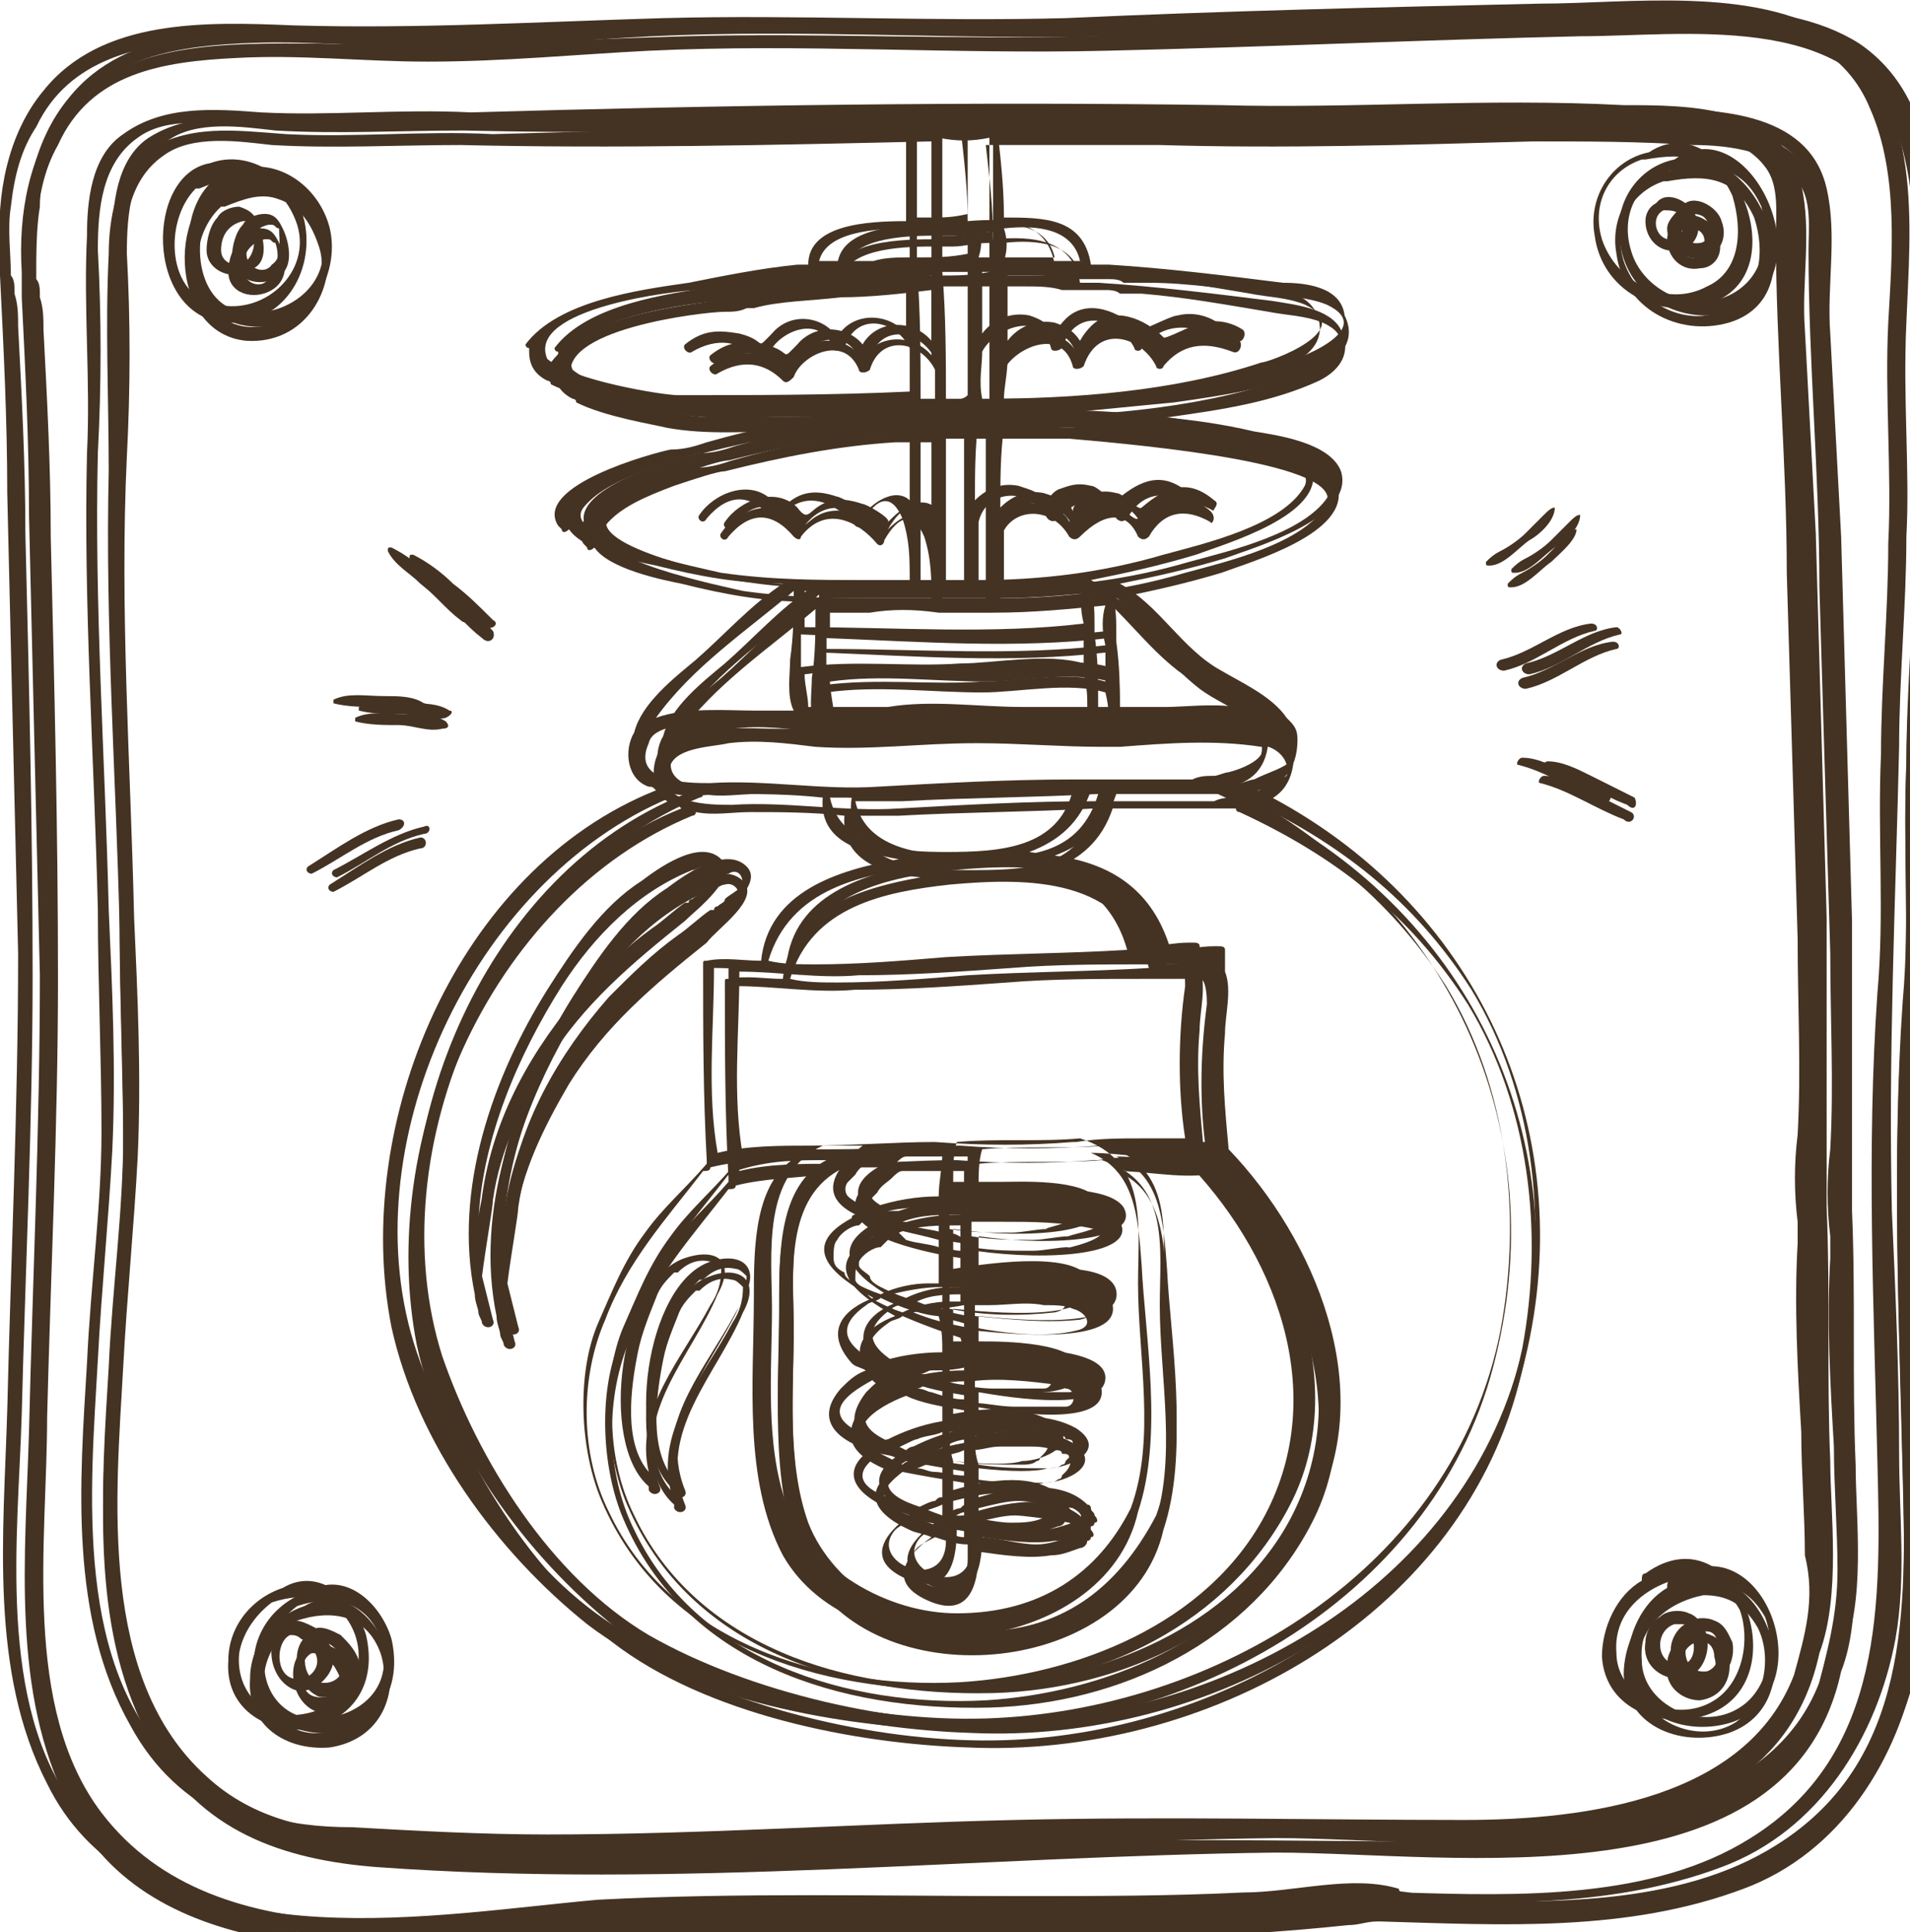 <svg xmlns="http://www.w3.org/2000/svg" viewBox="0 0 52.7 53.3"><g fill="#443323"><path d="M53.3 9.1c.1-2.6.5-6.2-2-7.9-2.2-1.4-5.7-.9-8.1-.9-4.4.1-8.7.2-13.1.4-3.7.1-7.4-.1-11.1 0-3.4.1-6.8.3-10.2.2C6.4.8 3.5.7 1.9 2.7.9 3.9.6 5.6.7 7.2v.7c.1 2 .2 4 .2 6l.3 12.7c0 4.2-.2 8.4-.3 12.6C.8 42.5.4 46.4 2 49.5c2.2 4.5 8.6 4.1 12.8 3.8 7.5-.4 15 .3 22.5-.5.3 0 .5-.1.8-.1h.1c3.4.1 6.8.3 10-.9 2.7-1 4.3-3.6 4.8-6.3.3-1.7.1-3.4.1-5.1 0-2.2-.1-4.5-.2-6.7-.1-4.3.1-8.5.2-12.8 0-1.9.2-3.9.2-5.8.1-1.9-.1-4 0-6zm-.5 0c-.1 2 .1 4.1 0 6.1 0 1.9-.2 3.9-.2 5.8-.1 2.2.1 4.4-.1 6.6-.3 4.3-.1 8.6 0 12.9.1 3.9.2 8.1-3.5 10.4-2.7 1.7-6.4 1.6-9.6 1.5 0 0-.1 0-.1-.1-1.3-.4-2.9.1-4.3.1-2 .1-4.1.1-6.1.1-3.9 0-7.8-.1-11.7.1-4.5.3-11.2 1.6-14.4-2.6-2.2-2.9-1.5-7.5-1.5-10.9.1-4 .3-8.1.3-12.1 0-4.1-.1-8.1-.2-12.2 0-1.9-.1-3.8-.2-5.7 0-.3 0-.6-.1-.9v-.1c0-.1 0-.3-.1-.4 0-.7 0-1.4.1-2 0-.7.2-1.4.6-2.1.9-1.9 2.9-2.3 4.9-2.4 1.8-.1 3.5.1 5.3.1C14 1.3 16 1.1 18 1c4.2-.2 8.4.1 12.6 0C35 1 39.3.8 43.7.7c2.8 0 7.4-.7 8.7 2.5.7 1.8.5 4 .4 5.9z"/><path d="M46.1 43.6c-.1 0-.1.1-.1.2-.7.4-1.1 1.3-1.1 2.1.1 1.5 1.7 2 2.9 1.6 2.6-.9.8-5.7-1.7-3.9zm1.9 3.5c-1.1.7-2.7-.1-2.7-1.3-.1-1.2.9-1.9 1.9-2.1.6 0 1.1.2 1.5.9.3.8.1 2-.7 2.5z"/><path d="M47.8 45.3c-.1-.2-.2-.5-.5-.6-.2-.1-.6-.1-.8.1-.2.1-.4.4-.4.7-.1.6.4 1 .9 1 .6-.1.9-.7.8-1.2zm-.7.8c-.7.1-.8-.9-.2-1.1h.2c.2 0 .3.2.3.4.1.2 0 .6-.3.7zm.4-40c-.1-.4-.8-.8-1.1-.4-.2.2-.4.4-.4.6 0 .5.4.9.9.8.5 0 .8-.5.6-1zm-.6.6c-.5.1-.7-.6-.3-.8.2 0 .4 0 .5.2.1.3 0 .6-.2.6zM9.1 6.3c-.3-1.2-1.5-2-2.6-1.6-1.8.3-1.8 4.1.4 4.3 1.6.2 2.5-1.4 2.2-2.7zM6.7 8.6c-1.4-.2-1.5-2.4-.6-3.3h.1c.5-.2 1-.4 1.5-.2.6.2.9.7 1.1 1.3.5 1.3-.8 2.4-2.1 2.2z"/><path d="M7.8 6.3c-.1-.2-.2-.4-.5-.4-.2 0-.5.1-.6.3-.2.2-.3.6-.3.9 0 .6.8.9 1.3.5.4-.2.3-.9.1-1.3zm-.3 1c-.2.3-.7.1-.7-.3s.2-.7.6-.8h.1c.1 0 .1.1.2.1 0 .4.1.8-.2 1zm3.3 37.9c-.3-1-1.3-1.9-2.3-1.3-.9.3-1.5 1.1-1.5 2-.1 1.3 1 2 2.2 1.9 1.3-.2 1.9-1.3 1.6-2.6zm-1.9 2.2c-1 .1-1.7-.7-1.6-1.7.1-.6.5-1.1.9-1.4.9-.3 1.9-.2 2.3.9.4 1.3-.5 2.1-1.6 2.2z"/><path d="M9.9 45.8c-.1-.3-.3-.5-.5-.7-.2-.1-.7-.4-.9 0-.5.3-.4 1.4.3 1.7.5.1 1.2-.4 1.1-1zm-1.1.6c-.5-.1-.5-1-.1-1.2.1 0 .2 0 .3.1.2.1.3.2.4.4.2.5-.2.8-.6.7zm37.4-42c-1 .2-1.7 1.2-1.5 2.3.2 1.5 1.7 2.3 3.1 1.9 2.7-.9.5-5.7-1.6-4.2zm1.6 3.7c-1.1.6-2.5-.1-2.8-1.2-.3-1 .2-1.9 1.1-2.2h.1c1.1-.2 1.9-.1 2.4 1 .2.9.1 1.9-.8 2.4zM19.6 34.8c-1.8.6-2.4 5.1-1 6.3v.1c.1.2.4.1.3-.1-.8-2 .9-3.6 1.6-5.3.5-.8 0-1.3-.9-1zm.7 1.4c-.8 1.5-2.1 2.9-1.7 4.6-.7-.8-.5-2.3-.3-3.3.1-.5.3-1 .5-1.5.1-.3.3-.5.5-.7h.1c.2-.2.5-.4.9-.3.1 0 .2.1.3.2 0 .3-.1.7-.3 1 0-.1 0 0 0 0zm.3-12.3c-.6-.6-1.8.3-2.2.6-1.1.7-1.9 1.9-2.6 3-1.5 2.4-2.6 5.5-2 8.4 0 .2.1.4.1.5 0 .1.1.2.1.3.1.2.4.1.3-.1l-.3-1.2c.1-.8.3-1.9.3-2.1.2-1.4.8-2.6 1.5-3.8 1-1.6 2.3-2.7 3.8-3.9.3-.4 1.5-1.2 1-1.7zm-.2.6c-.1.1-.3.2-.4.3 0 .1-.1.1-.2.2 0 0-.1 0-.1.1h-.1c-.3.2-.6.5-.9.7-.7.5-1.3 1.1-1.9 1.7-1.4 1.6-2.5 3.5-2.8 5.7 0 .1-.1.4-.1.7.1-2.3 1.1-4.6 2.3-6.5.9-1.4 2.1-2.6 3.6-3.2.1 0 .2-.1.3-.1.3-.2.5.2.3.4z"/><path d="M51.2 40.4c-.1-2.3 0-4.7-.1-7v-8l-.3-10.6c-.1-1.9-.2-3.7-.3-5.6-.1-1.3.2-2.7-.1-4-.5-2.2-3.2-2.2-5-2.2-3.7-.1-7.4.1-11 .1-6.9-.1-13.8 0-20.7.2-1.9-.1-3.8.1-5.7 0-1.4-.1-2.8-.2-3.9.5-.9.6-1 1.9-1 2.8-.1 2 .1 4 0 6-.2 4.2.2 8.4.2 12.6 0 2 .1 4.1.1 6.1 0 2.1-.3 4.2-.4 6.4-.2 3.3-.5 7 1.2 10 1.3 2.4 3.6 3.2 6.2 3.4 8.3.6 16.6-.3 24.8-.4 4.9 0 14.2 1.5 15.6-5 .7-1.5.4-3.8.4-5.3zM27.4 3.5v2.6c-.4 0-.7.1-1 .1H26V3.5h1.4zm-.2 7.6h-1.1c0-1.2 0-2.4-.1-3.6h1.4V11c-.1.1-.2.1-.2.1zm.1.6v4.4h-1.2v-4.4h1.2zM26 7.3v-.8h.4c.3 0 .6-.1 1-.1v.8c-.5 0-.9 0-1.4.1zm0 9.2h1.5c1.1 0 2.1-.1 3.1-.2-.1.3-.1.7 0 1.1-2.5.3-5.2.1-7.7.1v-1H26c-.1 0 0 0 0 0zm7.5-2.7c-.7-.6-1.3-.4-2 .2-.1.1-.5-.4-.7-.4-.4-.1-.6 0-.9.1-.2.1-.3.3-.3.4-.1-.3-.5-.4-.8-.5-.5-.1-.9.1-1.2.4 0-.7 0-1.5.1-2.2h1.9c2.3.2 7.6.7 7.1 1.8-.6 1.1-2.8 1.6-3.9 1.9-1.7.5-3.4.7-5.1.7v-1.6c.2-.9 1.4-1 1.9-.1.1.1.2.1.3 0 .7-.7 1.3-.7 1.6 0 .1.1.2.1.3 0 .4-.7 1-.8 1.7-.4-.1 0 .2-.2 0-.3zm-5.7-3.9c.3-.6 1.6-1.2 1.9-.1 0 .1.2.1.3 0 .4-1.2 1.6-.8 2 0 0 .1.2.1.2 0 .5-.6 1.1-.7 1.9-.4.2.1.3-.2.2-.3-.3-.2-.7-.3-1.1-.2-.2 0-1.1.5-1.1.4-.5-.5-1.4-.9-2-.3-.2.2-.3.4-.3.4-.2-.3-.4-.4-.7-.5-.5-.1-1 .1-1.3.5V7.6h.6c.3 0 .7 0 1 .1h1.2c.1 0 .3 0 .4.1h.7c1.1 0 2.3.2 3.4.3.5.1 1 .1 1.5.3 1.5.7-1 1.6-1.2 1.6-2.4.8-5.2 1-7.7 1 0-.3.1-.7.1-1.1zm-.1-3.6c.9-.1 1.9 0 2.1.9h-2.1c.1-.3.1-.6 0-.9zm-2.2 17.5c-1.7.3-3.6.9-3.8 2.8-.5 0-1-.1-1.5 0-.1 0-.1 0-.1.1 0 1.8 0 3.6.1 5.4v.1c-.6.7-1.2 1.2-1.7 1.9-.6.8-.9 1.6-1.3 2.5-.6 1.4-.5 3.5.1 4.9 1.7 4 6 5.3 10.1 5.2 3.6-.1 7.2-1.8 8.9-5.1 1.7-3.3 0-7.4-2.4-9.9-.1-1.1-.2-2.1-.1-3.2 0-.5.2-1.2 0-1.7v-.6c0-.1-.1-.1-.2-.1h-.1c-.4 0-.8.1-1.2.1-.5-1.7-1.7-2.4-3.2-2.6.8-.3 1.4-.8 1.7-1.7h3.4s0 .1.1.1c2.6 1.2 4.7 2.8 6.3 5.3 1.7 2.8 2.1 6.3 1.5 9.5-1.3 6.6-7.9 10.5-14.2 10.7-3.2.1-7.2-.8-10-2.4-2.7-1.6-4.7-4.8-5.7-7.7-1.8-5.7 1.5-13.1 7.1-15.4 0 0 .1 0 .1-.1.5.1 1 0 1.5 0 .8 0 1.7 0 2.6.1-.2 1.3.9 1.7 2 1.8zm7.9 7.7h-1.2c-.6 0-1.2 0-1.8.1h-.1c-1.2.1-2.5.1-3.8 0-1.1 0-2.3.1-3.4.1-.9 0-1.8 0-2.6.2-.3-1.7-.1-3.4-.1-5.1 1.1 0 2.2.2 3.3.1 1.4 0 2.8-.1 4.2-.2 1.2-.1 2.5-.1 3.7-.1h1.6c.2 0 .2.6.2.7-.2 1.5-.2 3 0 4.2zm-6.8 2.8v1.2h-.3c-.4 0-.9.1-1.3.3-.3-.1-.5-.2-.7-.3-.2-.1-.3-.2-.3-.3-.1-.1-.3-.2-.3-.3 0-.2 0-.4.1-.5.1-.2.4-.4.6-.4l.2-.2c.5.2 1.3.4 2 .5zm-1.7-.6c.5-.2 1.1-.2 1.7-.2v.7c-.2-.2-.4-.2-.6-.2-.3-.1-.6-.1-.9-.2-.1-.1-.1-.1-.2-.1zm1.8 2v.6c-.5-.1-.9-.2-1.4-.4.4-.2.9-.2 1.4-.2zm-.1.8c.1.3.1.6.1.9-.6 0-1.3.1-1.8.3-.7-.4-1.3-.9-.3-1.6.1-.1.3-.1.4-.2.6.4 1.3.5 1.6.6zm.1 1.2v.5c-.3 0-.6-.1-.9-.2-.1 0-.2-.1-.4-.1.1 0 .2-.1.3-.1.3 0 .6 0 1-.1zm-1.6.4c.4.2 1 .3 1.6.4v.9c-.6.1-1.1.3-1.5.5-.1 0-.2.1-.2.1l-.6-.3c-1.2-.6-.1-1.3.7-1.6zm1.6 1.6v.7c-.3 0-.6-.1-.8-.1-.2 0-.3-.1-.5-.1.3-.1.6-.3.7-.3.1-.1.4-.2.6-.2zm-1.7.6c.5.1 1.1.2 1.7.3v.9c-.1 0-.1 0-.2.1-.1 0-.3.1-.5.2-.3-.1-.5-.2-.8-.3-1.1-.4-.7-.9-.2-1.2zm1.7 1.4v.4c-.2 0-.4-.1-.5-.2.2-.1.3-.2.5-.2zm.1.6v.4c0 1.5-2.2.6-1.4-.3.1-.1.3-.2.5-.3.3 0 .6.1.9.2zm-.2-9.2c-.6 0-1.2.1-1.8.3h-.3c-.1-.1-.3-.2-.4-.3-.1-.1-.1-.3 0-.4l.2-.2c.1-.2.3-.3.4-.4.1-.1.2-.2.3-.2h1.7c0 .5-.1.8-.1 1.2zm-2.3.5s-.1 0-.1.1c-1.5.8-.5 1.6.6 2.2-.8.3-1.4.9-.6 1.8.1.1.2.1.4.2-.3.1-.5.3-.7.5-.7.9-.2 1.4.8 1.8-.7.5-.6 1.1.5 1.6.2.1.4.1.6.2-.7.5-1.2 1.2-.2 1.7 1.2.6 1.5-.3 1.5-1.3.7.1 1.4.2 2 .1.3 0 .5-.1.8-.2.1 0 .2-.1.2-.2 0 0 .1 0 .1-.1.1 0 .1-.1 0-.2 0-.1-.1-.1-.1-.2s-.1-.1-.1-.1c-.7-.7-2-.5-3-.2v-.8c.9.1 1.6.1 1.9 0 .6 0 1.7-.5.8-1.1-.7-.4-1.7-.4-2.7-.2v-.8c1.7.3 3.5.4 3.5-.4s-2.2-.8-2.7-.8H27v-.9c1 .1 4 .4 3.8-.7-.2-.9-2.6-.6-3.8-.4v-1.1c2.1.3 4.5.1 4-.8-.4-.6-2.2-.5-2.7-.5H27c0-.4 0-.8.1-1.1 1.1-.1 2.3 0 3.4-.1 1.9.6 1.6 2.4 1.6 4 0 2 .5 4.3-.2 6.2-1.1 2.1-2.7 3.2-4.9 3.2-1.9 0-4-1.2-4.7-3-.6-1.7-.4-3.7-.4-5.4 0-1.5-.3-3.7 1.4-4.5h1.1c-1 .5-.9 1.1-.1 1.5zm5.2.5c-.3 0-.7.1-1 .1-.6 0-1.1 0-1.7-.1v-.7h.8c.9 0 1.7 0 2.6.2.8.2-.9.5-.7.5zm-2.6 3.6c.8-.1 1.6 0 2.4.1.1 0 .2.1.2.1.3 0 .3.5 0 .5h-1.4c-.4 0-.8-.1-1.1-.1h-.1v-.6zm0 1.9c.3 0 .5-.1.8-.1h.8c.2 0 .4 0 .7.1.1 0 .2 0 .2.1.1 0 .2 0 .2.1.1.1 0 .3-.1.4l-.1.1s0 .1-.1.1c-.1.1-.3.1-.4.1-.6 0-1.3 0-1.9-.1-.1-.3-.1-.5-.1-.8zm.1 2c.4-.1.8-.2 1.1-.2.2 0 1 .1 1.5.2.2.1.4.3 0 .4-.3.1-.6.2-.9.2-.5 0-1.1-.2-1.6-.2-.1-.1-.1-.3-.1-.4zm-.1-5.3v-.6h.5c.5 0 1-.1 1.5 0 .3 0 .6 0 .8.1.4.1.6.5.1.6-.9.1-1.9 0-2.9-.1zm-5.4-.4c0 2.3-.3 5 .8 7.1 2 3.5 8.9 2.8 9.8-1.2.7-2.1.2-4.8.1-6.8-.1-1.4-.2-2.6-1.4-3.1.8 0 1.7.2 2.5.1 2.6 2.6 4.1 6.5 2.3 9.9-1.6 3-5.2 4.4-8.4 4.6-3.8.2-8-1.1-9.7-4.7-.8-1.6-.8-3.7-.1-5.3.6-1.6 1.7-2.8 2.7-4.1.1 0 .2 0 .2-.1.9-.3 1.7-.3 2.5-.3-1.3.7-1.3 2.5-1.3 3.9zm5.3-9.4c-1.2.1-2.4.2-3.6.2-.4 0-.9 0-1.3-.1.6-2 2.6-2.4 4.4-2.6 2.2-.2 4.8-.2 5.5 2.3-1.6.2-3.3.1-5 .2zm0-2.9c-1.2 0-2.9-.1-3.2-1.5h1.3c1.8-.1 3.6-.1 5.4-.2-.5 1.7-2 1.8-3.5 1.7zm7.8-2.1c-.1 0-.3.1-.4.1-.2 0-.4 0-.6.1h-3.3c-1.8 0-3.6.1-5.4.2-1.5.1-3.1-.2-4.6-.1-.6 0-2.2 0-1.7-1.1.2-.5 1.2-.5 1.6-.6.8-.1 1.6 0 2.4.1 1.5.1 2.9-.1 4.4-.1h.1c1.1 0 2.3.1 3.4.1h.5c1.3-.1 2.6-.2 3.9 0h.2c.3.1.6.4.5.8-.2.2-.6.3-1 .5.1 0 0 0 0 0zm-11.8-3.4v-.5c2.6.1 5.2.3 7.8 0v.8c-1-.3-2.5 0-3.4 0-1.4.1-2.9-.1-4.4.1v-.4zm7.9 1.6h-1.8c-1.2 0-2.5-.2-3.7 0H23c0-.3-.1-.6-.1-.9 1.4-.2 2.9 0 4.3 0 1 0 2.4-.3 3.4 0 .1.3.1.6.1.9zm-8.2-1.4c0 .4-.1 1 .1 1.4h-1.1c-.7 0-1.9-.1-2.7.2 1-1.4 2.5-2.4 3.8-3.5 0 .6 0 1.3-.1 1.9zm10.3 1.4h-1.9c0-.7 0-1.3-.1-2v-.2c0-.4 0-.7-.1-1.1.9.7 1.5 1.6 2.4 2.3.4.3.9.5 1.3.8.1.1.2.2.3.2-.5-.2-1.4 0-1.9 0zm-7-3.5h-1.2c-1.3 0-2.6 0-4-.2-.4-.1-4.5-.9-3.8-1.8.4-.5 1.1-.8 1.9-1.1.6-.2 1.2-.4 1.4-.4 1.6-.4 3.1-.7 4.7-.8h1V14c-.1-.1-.3-.2-.6-.1s-.5.3-.7.5c.1-.1-.6-.5-.7-.5-.3-.1-.7-.2-1.1 0-.4.2-.4.5-.7.1-.6-.6-1.6-.2-2 .4-.1.1.1.3.2.1.6-.7 1.2-.7 1.8 0 .1.1.2.1.2 0 .7-.9 1.6-.4 2.1.2.1.1.2 0 .2-.1.4-.7.8-.8 1.1-.1.2.6.2 1.1.2 1.7zm-2.5-8.3l2.4-.3v1.8c-.5-.6-1.5-.6-1.9.1-.4-.5-1.3-.6-1.8 0-.5.5-.1.2-.9 0-.6-.1-1-.1-1.5.3-.1.1.1.3.2.2.7-.4 1.3-.3 1.8.2.1.1.2 0 .3-.1.2-.6 1.4-1.2 1.8-.2 0 .1.2.1.3 0 .3-1 1.4-.8 1.8 0v1.2c-2.1.1-4.3.1-6.4.1-.4 0-2.9-.4-3.6-1-.6-1.4 3.6-1.9 4.2-1.9.2 0 .4 0 .6-.1h.2c.8-.3 1.7-.3 2.5-.3zm0-.5c.2-.8 1.5-.9 2.5-.9v.8c-.3 0-.7 0-1 .1h-.7c-.3-.1-.6-.1-.8 0zm26.9 39c-1.3 3.4-5.7 4-9.1 4-4.1 0-8.2-.1-12.4 0-4.3.1-8.6.4-12.9.4-1.8 0-3.6-.1-5.4-.2-1.8-.1-3.4-.4-4.7-1.6-3-2.7-2.5-7.7-2.3-11.3.1-1.9.3-3.9.4-5.8.1-2.2 0-4.4-.1-6.6-.1-4.3-.4-8.5-.2-12.7.1-1.9.1-3.8 0-5.6 0-1.1.1-2.4 1.1-3.1.8-.6 2.1-.4 3-.3 1.7.1 3.5 0 5.2 0 4.3.1 8.7 0 13-.1v2.7c-1.1 0-2.7.1-2.7 1.2h-.3c-1 .1-2 .3-3 .5-1.4.2-3.6.5-4.5 1.7 0 0 0 .1.1.1v.1c0 .3.1.6.5.8 0 0 .1 0 .1.1.8.4 2.1.6 2.5.7 1.1.2 2.2.1 3.3.1h3.5-.6c-1.5.1-3 .4-4.4.8-.3.1-.6.2-1 .2-.5.1-3.8 1-3.1 2.1l.1.1c0 .1.1.1.2 0 .4.6 1.9.9 2.4 1 1.2.3 2.3.5 3.5.5-.9.6-1.6 1.4-2.4 2.1-.6.5-1.5 1.2-1.7 2-.3.5-.2 1.3.4 1.5.1 0 .1 0 .2.1-5.5 2.2-8.4 9.2-7.3 14.8.7 3.2 2.9 6.2 5.4 8.2 2.6 2 6.7 2.8 9.8 2.9 6.5.3 13.5-3.5 15.2-10 1.7-6.4-1.1-12.7-6.9-15.8-.1-.1-.3-.1-.4-.2.6-.1 1.1-.5 1.1-1.4 0-.3-.1-.4-.3-.6-.4-.6-1.3-1-1.8-1.3-1.1-.6-1.7-1.8-2.8-2.4 1-.2 1.9-.4 2.9-.7.8-.3 3.6-1.1 3.2-2.4-.3-.8-1.8-1-2.4-1.1-1.7-.4-3.5-.5-5.3-.5 1-.1 2.1-.2 3.1-.3 1.4-.2 2.8-.4 4.1-1 .6-.3.9-.8.6-1.4-.1-.8-1.1-.9-1.7-.9-1.6-.2-3.2-.4-4.8-.5h-.5C29.9 6 28.8 6 27.7 6c0-.9-.1-1.7-.2-2.6h4.8c3.4.1 6.8 0 10.3-.1 1.5 0 2.9 0 4.4.1.9.1 2.1.3 2.7 1.1.3.6.3 1.4.3 2 0 3.1.3 6.2.3 9.3.1 3.4.2 6.8.3 10.1 0 1.8.1 3.6 0 5.4-.1.8-.1 1.6 0 2.4v.6c-.1 1.7 0 3.5.1 5.2 0 1.1.1 2.3.1 3.4 0 1.3-.3 2.4-.6 3.5z"/><path d="M43.6 14.2c-.1 0-.2.1-.3.2l-.5.5c-.2.2-.5.4-.7.5-.2.1-.3.2-.4.3 0 .1 0 .1.1.1.4 0 .8-.5 1.1-.7.2-.1.7-.5.7-.9zm1 3.1c-.9.1-1.6.8-2.5 1-.2.1-.1.3.1.3.9-.2 1.6-.9 2.5-1.1.1 0 0-.2-.1-.2zm.5 4.7l-1.2-.6c-.4-.2-.8-.4-1.2-.4-.1 0-.2.2-.1.2.8.2 1.5.7 2.3 1 .2.2.3 0 .2-.2zm-31.5-4.9c-.4-.4-.7-.7-1.1-1-.3-.3-.7-.6-1.1-.8-.1 0-.1 0-.1.1.2.4.6.6.9.9.4.3.7.7 1.1 1 .3.1.5-.1.3-.2zm-1.2 2.5c-.3-.2-.7-.2-1.1-.2-.5 0-1-.1-1.4.1v.1c.4.1.8.1 1.2.1.4 0 .8.2 1.2.1.2-.1.2-.2.1-.2zm-.7 3.2c-.9.2-1.7.8-2.5 1.2-.1.1 0 .2.1.2.8-.4 1.5-1 2.4-1.2.2 0 .2-.3 0-.2z"/></g><g fill="#443323"><path d="M53.2 9.4c.1-2.6.5-6.2-2-7.9C49 .1 45.5.6 43.1.6 38.7.7 34.4.9 30 1c-3.7.1-7.4-.1-11.1 0-3.4.1-6.8.3-10.2.2-2.4 0-5.2-.1-6.9 1.8C.8 4.2.5 5.9.6 7.5v.7c.1 2 .2 4 .2 6l.3 12.7c0 4.2-.2 8.4-.3 12.6-.1 3.4-.5 7.2 1.1 10.3 2.2 4.5 8.6 4.1 12.8 3.8 7.5-.4 15 .3 22.5-.5.3 0 .5-.1.8-.1h.1c3.4.1 6.8.3 10-.9 2.7-1 4.3-3.6 4.8-6.3.3-1.7.1-3.4.1-5.1 0-2.2-.1-4.5-.2-6.7-.1-4.3.1-8.5.2-12.8 0-1.9.2-3.9.2-5.8.1-1.9 0-3.9 0-6zm-.4 0c-.1 2 .1 4.1 0 6.1 0 1.9-.2 3.9-.2 5.8-.1 2.2.1 4.4-.1 6.6-.3 4.3-.1 8.6 0 12.9.1 3.9.2 8.1-3.5 10.4-2.7 1.7-6.4 1.6-9.6 1.5 0 0-.1 0-.1-.1-1.3-.4-2.9.1-4.3.1-2 .3-4.1.3-6.1.3-3.9 0-7.8-.1-11.7.1-4.6.2-11.3 1.5-14.5-2.7-2.2-2.9-1.5-7.5-1.5-10.9.1-4 .3-8.1.3-12.1 0-4.1-.1-8.1-.2-12.2 0-1.9-.1-3.8-.2-5.7 0-.3 0-.6-.1-.9V8c0-.6-.1-1.3 0-1.9.1-.7.2-1.4.6-2.1.9-2 2.9-2.3 4.9-2.4 1.8-.1 3.5.1 5.3.1 2.1 0 4.1-.2 6.1-.3 4.2-.2 8.4.1 12.6 0 4.4-.1 8.7-.3 13.1-.4 2.8 0 7.4-.7 8.7 2.5.7 1.9.5 4.1.5 5.9z"/><path d="M46 43.9c-.1 0-.1.1-.1.2-.7.4-1.1 1.3-1.1 2.1.1 1.5 1.7 2 2.9 1.6 2.6-.9.8-5.6-1.7-3.9zm1.9 3.6c-1.1.7-2.7-.1-2.7-1.3-.1-1.3.8-2 1.8-2.2.6 0 1.1.2 1.5.9.4.8.2 2-.6 2.6z"/><path d="M47.7 45.7c-.1-.2-.2-.5-.5-.6-.2-.1-.6-.1-.8.1-.2.1-.4.4-.4.7-.1.6.4 1 .9 1 .7-.1.9-.7.8-1.2zm-.7.7c-.7.1-.8-.9-.2-1.1h.2c.2 0 .3.2.3.4.1.3 0 .7-.3.7zm.4-39.9c-.1-.4-.8-.8-1.1-.4-.2.1-.3.3-.3.5 0 .5.4.9.9.8.4 0 .7-.4.5-.9zm-.6.6c-.5.1-.7-.6-.3-.8.2 0 .4 0 .5.2.1.3 0 .5-.2.6zM9 6.6c-.3-1.2-1.5-2-2.6-1.6-1.8.4-1.8 4.2.4 4.4C8.4 9.5 9.3 8 9 6.6zM6.7 9c-1.5-.3-1.6-2.4-.6-3.3h.1c.5-.2 1-.4 1.5-.2.6.2.9.7 1.1 1.3C9.2 8 8 9.2 6.7 9z"/><path d="M7.7 6.7c-.1-.2-.2-.4-.5-.4-.2-.1-.5 0-.5.3-.3.2-.4.6-.4.9 0 .6.7.8 1.2.5.5-.3.4-.9.2-1.3zm-.3 1c-.2.3-.7.1-.7-.3s.2-.7.6-.8h.1c.1 0 .1.1.2.1.1.3.1.7-.2 1zm3.3 37.9c-.3-1-1.3-1.9-2.3-1.3-.9.3-1.5 1.1-1.5 2-.1 1.3 1 2 2.2 1.9 1.3-.2 1.9-1.3 1.6-2.6zm-1.8 2.2c-1 .1-1.7-.7-1.6-1.7.1-.6.5-1.1.9-1.4.9-.3 1.9-.2 2.3.9.4 1.2-.6 2.1-1.6 2.2z"/><path d="M9.8 46.2c-.1-.3-.3-.5-.5-.7-.2-.1-.7-.4-.9 0-.5.3-.4 1.4.3 1.7.5.1 1.2-.5 1.1-1zm-1.1.6c-.5-.1-.5-1-.1-1.2.1 0 .2 0 .3.1.2.1.3.2.4.4.3.5-.2.8-.6.7zM46.1 4.7c-1 .2-1.7 1.2-1.5 2.3.2 1.5 1.7 2.3 3.1 1.9 2.7-.8.5-5.6-1.6-4.2zm1.6 3.8c-1.1.6-2.5-.1-2.9-1.3-.3-1 .2-1.9 1.1-2.2h.1c1.1-.2 1.9-.1 2.4 1 .3.9.2 2-.7 2.5zM19.6 35.2c-1.8.6-2.4 5.1-1 6.3v.1c.1.2.4.1.3-.1-.8-2 .9-3.6 1.6-5.3.5-.9-.1-1.3-.9-1zm.6 1.3c-.8 1.5-2.1 2.9-1.7 4.6-.7-.8-.5-2.3-.3-3.3.1-.5.3-1 .5-1.5.1-.3.3-.5.5-.7h.1c.2-.2.5-.4.9-.3.1 0 .2.1.3.2 0 .4-.1.7-.3 1zm.3-12.2c-.6-.6-1.8.3-2.2.6-1.1.7-1.9 1.9-2.6 3-1.5 2.4-2.6 5.5-2 8.4 0 .2.1.4.1.5 0 .1.1.2.1.3.1.2.4.1.3-.1l-.3-1.2c.1-.8.3-1.9.3-2.1.2-1.4.8-2.6 1.5-3.8 1-1.6 2.3-2.7 3.8-3.9.3-.4 1.5-1.2 1-1.7zm-.2.5c-.1.1-.3.2-.4.3 0 .1-.1.1-.2.2 0 0-.1 0-.1.1h-.1c-.3.2-.6.5-.9.7-.7.5-1.3 1.1-1.9 1.7-1.4 1.6-2.5 3.5-2.8 5.7 0 .1-.1.4-.1.7.1-2.3 1.1-4.6 2.3-6.5.9-1.4 2.1-2.6 3.6-3.2.1 0 .2-.1.3-.1.3-.1.5.3.3.4z"/><path d="M51.1 40.8c-.1-2.3 0-4.7-.1-7v-8l-.3-10.6c-.1-1.9-.2-3.7-.3-5.6-.1-1.3.2-2.7-.1-4-.5-2.2-3.1-2.2-4.9-2.2-3.7-.1-7.4.1-11.1.1-6.9-.1-13.8 0-20.7.2-1.9-.1-3.8.1-5.7 0-1.4-.1-2.7-.3-3.9.5-.8.6-1 1.9-1 2.8-.1 2 0 4 0 6-.1 4.2.2 8.4.3 12.6 0 2 .1 4.1.1 6.1 0 2.1-.3 4.2-.4 6.4-.2 3.3-.5 7 1.2 10 1.3 2.4 3.6 3.2 6.2 3.4 8.3.6 16.6-.3 24.8-.4 4.9 0 14.2 1.5 15.6-5 .6-1.5.3-3.8.3-5.3zm-23.8-37v2.6c-.4 0-.7.1-1 .1h-.4V3.8c.5.1.9.1 1.4 0zm-.2 7.7H26c0-1.2 0-2.4-.1-3.6h1.4v3.5c-.1.1-.2.1-.2.1zm.1.6v4.4H26v-4.4h1.2zm-1.3-4.5v-.8h.4c.3 0 .6-.1 1-.1v.8c-.5.1-.9.1-1.4.1zm0 9.3h1.5c1.1 0 2.1-.1 3.1-.2-.1.3-.1.7 0 1.1-2.5.3-5.2.1-7.7.1v-1H24c.6-.1 1.2-.1 1.9 0zm7.5-2.8c-.7-.6-1.3-.4-2 .2-.1.1-.5-.4-.7-.4-.4-.1-.6 0-.9.1-.2.1-.3.3-.3.4-.1-.3-.5-.4-.8-.5-.5-.1-.9.1-1.2.4 0-.7 0-1.5.1-2.2h1.9c2.3.2 7.6.7 7.1 1.8-.6 1.1-2.8 1.6-3.9 1.9-1.7.5-3.4.7-5.1.7v-1.6c.2-.9 1.4-1 1.9-.1.1.1.2.1.3 0 .7-.7 1.3-.7 1.6 0 .1.1.2.1.3 0 .4-.7 1-.8 1.7-.4 0 .1.2-.1 0-.3zm-5.7-3.9c.3-.6 1.6-1.2 1.9-.1 0 .1.2.1.3 0 .4-1.2 1.6-.8 2 0 0 .1.2.1.2 0 .5-.6 1.1-.7 1.9-.4.2.1.3-.2.2-.3-.3-.2-.7-.3-1.1-.2-.2 0-1.1.5-1.1.4-.5-.5-1.4-.9-2-.3-.2.2-.3.4-.3.4-.2-.3-.4-.4-.7-.5-.5-.1-1 .1-1.3.5V7.9h.6c.3 0 .7 0 1 .1h1.2c.1 0 .3 0 .4.1h.6c1.2.1 2.3.3 3.5.5.5.1 1 .1 1.5.3 1.5.7-1 1.6-1.2 1.6-2.4.8-5.2 1-7.7 1 .1-.4.1-.9.1-1.3zm0-3.5c.9-.1 1.9 0 2.1.9h-2.1v-.9zm-2.3 17.5c-1.7.3-3.6.9-3.8 2.8-.5 0-1-.1-1.5 0-.1 0-.1 0-.1.1 0 1.8 0 3.6.1 5.4v.1c-.6.7-1.2 1.2-1.7 1.9-.6.8-.9 1.6-1.3 2.5-.6 1.4-.5 3.5.1 4.9 1.7 4 6 5.3 10.1 5.2 3.6-.1 7.2-1.8 8.9-5.1 1.7-3.3 0-7.4-2.4-9.9-.1-1.1-.2-2.1-.1-3.2 0-.5.2-1.2 0-1.7v-.6c0-.1-.1-.1-.2-.1h-.1c-.4 0-.8.1-1.2.1-.5-1.7-1.7-2.4-3.2-2.6.8-.3 1.4-.8 1.7-1.7h3.4s0 .1.1.1c2.6 1.2 4.7 2.8 6.3 5.3 1.7 2.8 2.1 6.3 1.5 9.5-1.4 6.6-8 10.6-14.3 10.8-3.2.1-7.2-.8-10-2.4-2.6-1.6-4.7-4.8-5.7-7.7-1.8-5.7 1.5-13.1 7.1-15.4 0 0 .1 0 .1-.1.5.1 1 0 1.5 0 .8 0 1.7 0 2.6.1-.1 1.2 1 1.6 2.1 1.7zm7.9 7.7h-1.2c-.6 0-1.2 0-1.8.1h-.1c-1.2.1-2.5.1-3.8 0-1.1 0-2.3.1-3.4.1-.9 0-1.8 0-2.6.2-.3-1.7-.1-3.4-.1-5.1 1.1 0 2.2.2 3.3.1 1.4 0 2.8-.1 4.2-.2 1.2-.1 2.5-.1 3.7-.1h1.6c.2 0 .2.6.2.7-.2 1.5-.2 2.9 0 4.2zm-6.8 2.8v1.2h-.3c-.4 0-.9.1-1.3.3-.3-.1-.5-.2-.7-.3-.2-.1-.3-.2-.3-.3-.1-.1-.3-.2-.3-.3 0-.2 0-.4.1-.5.1-.2.4-.4.6-.4l.2-.2c.5.2 1.3.4 2 .5zm-1.7-.7c.5-.2 1.1-.2 1.7-.2v.7c-.2 0-.4-.1-.6-.1-.3-.1-.6-.1-.9-.2l-.2-.2zm1.8 2v.6c-.5-.1-.9-.2-1.4-.4.5-.1.9-.1 1.4-.2zm-.1.9s.1 0 0 0c.1.3.1.6.1.9-.6 0-1.3.1-1.8.3-.7-.4-1.3-.9-.3-1.6.1-.1.3-.1.4-.2.7.3 1.3.5 1.6.6zm.1 1.2v.5c-.3 0-.6-.1-.9-.2-.1 0-.2-.1-.4-.1.1 0 .2-.1.3-.1.3 0 .6-.1 1-.1zm-1.6.4c.4.2 1 .3 1.6.4v.9c-.6.1-1.1.3-1.5.5-.1 0-.2.1-.2.1l-.6-.3c-1.2-.6-.1-1.3.7-1.6zm1.6 1.5v.7c-.3 0-.6-.1-.8-.1-.2 0-.3-.1-.5-.1.3-.1.6-.3.7-.3.2-.1.4-.1.6-.2zm-1.7.6c.5.1 1.1.2 1.7.3v.9c-.1 0-.1 0-.2.1-.1 0-.3.1-.5.2-.3-.1-.5-.2-.8-.3-1.1-.4-.7-.8-.2-1.2zm1.7 1.4v.4c-.2 0-.4-.1-.5-.2.2 0 .4-.1.5-.2zm.1.6v.4c0 1.5-2.2.6-1.4-.3.1-.1.3-.2.5-.3.3.1.6.2.9.2zm-.2-9.1c-.6 0-1.2.1-1.8.3h-.3c-.1-.1-.3-.2-.4-.3-.1-.1-.1-.3 0-.4l.2-.2c.1-.2.3-.3.4-.4.1-.1.2-.2.3-.2h1.7c0 .4 0 .8-.1 1.2zm-2.3.5s-.1 0-.1.1c-1.5.8-.5 1.6.6 2.2-.8.3-1.4.9-.6 1.8.1.1.2.1.4.2-.3.1-.5.3-.7.5-.7.9-.2 1.4.8 1.8-.7.5-.6 1.1.5 1.6.2.1.4.1.6.2-.7.5-1.2 1.2-.2 1.7 1.2.6 1.5-.3 1.5-1.3.7.1 1.4.2 2 .1.3 0 .5-.1.8-.2.1 0 .2-.1.2-.2 0 0 .1 0 .1-.1.1 0 .1-.1 0-.2 0-.1-.1-.1-.1-.2s-.1-.1-.1-.1c-.7-.7-2-.5-3-.2v-.8c.9.1 1.6.1 1.9 0 .6 0 1.7-.5.8-1.1-.7-.4-1.7-.4-2.7-.2v-.8c1.7.3 3.5.4 3.5-.4s-2.2-.8-2.7-.8h-.8v-.9c1 .1 4 .4 3.8-.7-.2-.9-2.6-.6-3.8-.4v-1.1c2.1.3 4.5.1 4-.8-.4-.6-2.2-.5-2.7-.5h-1.3c0-.4 0-.8.1-1.1 1.1-.1 2.3 0 3.4-.1 1.9.6 1.6 2.4 1.6 4 0 2 .5 4.3-.2 6.2-.9 1.8-2.5 2.9-4.8 2.9-1.9 0-4-1.2-4.7-3-.6-1.7-.4-3.7-.4-5.4 0-1.5-.3-3.7 1.4-4.5h1.1c-1.1.8-1 1.4-.2 1.8zm5.3.4c-.3 0-.7.1-1 .1-.6 0-1.1 0-1.7-.1v-.7h.8c.9 0 1.7 0 2.6.2.7.2-1 .6-.7.5zm-2.7 3.7c.8-.1 1.6 0 2.4.1.1 0 .2.1.2.1.3 0 .3.5 0 .5H28c-.4 0-.8-.1-1.1-.1h-.1v-.6zm0 1.9c.3 0 .5-.1.8-.1h.8c.2 0 .4 0 .7.1.1 0 .2 0 .2.1.1 0 .2 0 .2.1.1.1 0 .3-.1.4l-.1.1s0 .1-.1.1c-.1.1-.3.1-.4.1-.6 0-1.3 0-1.9-.1-.1-.3-.1-.6-.1-.8zm.1 2c.4-.1.8-.2 1.1-.2.2 0 1 .1 1.5.2.2.1.4.3 0 .4-.3.1-.6.2-.9.2-.5 0-1.1-.2-1.6-.2-.1-.2-.1-.3-.1-.4zm-.1-5.4V36h.5c.5 0 1-.1 1.5 0 .3 0 .6 0 .8.1.4.1.6.5.1.6-.8.2-1.9.1-2.9-.1zm-5.3-.3c0 2.3-.3 5 .8 7.1 2 3.5 8.9 2.8 9.8-1.2.7-2.1.2-4.8.1-6.8-.1-1.4-.2-2.6-1.4-3.1.8 0 1.7.2 2.5.1 2.6 2.6 4.1 6.5 2.3 9.9-1.6 3-5.2 4.4-8.4 4.6-3.8.2-8-1.1-9.7-4.7-.8-1.6-.8-3.7-.1-5.3.6-1.6 1.7-2.8 2.7-4.1.1 0 .2 0 .2-.1.8-.2 1.6-.2 2.4-.3-1.3.7-1.2 2.5-1.2 3.9zm5.2-9.4c-1.2.1-2.4.2-3.6.2-.4 0-.9 0-1.3-.1.6-2 2.6-2.4 4.4-2.6 2.2-.2 4.8-.2 5.5 2.3-1.6.1-3.3.1-5 .2zm0-2.9c-1.2 0-2.9-.1-3.2-1.5h1.3c1.8-.1 3.6-.1 5.4-.2-.4 1.7-2 1.7-3.5 1.7zm7.8-2.1c-.1 0-.3.1-.4.1-.2 0-.4 0-.6.1h-3.3c-1.8 0-3.6.1-5.4.2-1.5.1-3.1-.2-4.6-.1-.6 0-2.2 0-1.7-1.1.2-.5 1.2-.5 1.6-.6.8-.1 1.6 0 2.4.1 1.5.1 2.9-.1 4.4-.1h.1c1.1 0 2.3.1 3.4.1h.5c1.3-.1 2.6-.2 3.9 0h.2c.3.1.6.4.5.8-.2.1-.5.3-1 .5.1-.1 0-.1 0 0zm-11.8-3.4V18c2.6.1 5.2.3 7.8 0v.8c-1-.3-2.5 0-3.4 0-1.4.1-2.9-.1-4.4.1.1 0 0-.2 0-.4zm7.9 1.5h-1.8c-1.2 0-2.5-.2-3.7 0h-2.2c0-.3-.1-.6-.1-.9 1.4-.2 2.9 0 4.3 0 1 0 2.4-.3 3.4 0 .1.4.1.7.1.9zm-8.2-1.3c0 .4-.1 1 .1 1.4h-1.1c-.7 0-1.9-.1-2.7.2 1-1.4 2.5-2.4 3.8-3.5 0 .6 0 1.3-.1 1.9zM32.8 20h-1.9c0-.7 0-1.3-.1-2v-.2c0-.4 0-.7-.1-1.1.9.7 1.5 1.6 2.4 2.3.4.3.9.5 1.3.8.1.1.2.2.3.2-.6-.1-1.5 0-1.9 0zm-7.1-3.5h-1.2c-1.3 0-2.6 0-4-.2-.4-.1-4.5-.9-3.8-1.8.4-.5 1.1-.8 1.9-1.1.6-.2 1.2-.4 1.4-.4 1.6-.4 3.1-.7 4.7-.8h1v2.1c-.1-.1-.3-.2-.6-.1s-.5.3-.7.5c.1-.1-.6-.5-.7-.5-.3-.1-.7-.2-1.1 0-.4.2-.4.5-.7.1-.6-.6-1.6-.2-2 .4-.1.1.1.3.2.1.6-.7 1.2-.7 1.8 0 .1.1.2.1.2 0 .7-.9 1.6-.4 2.1.2.1.1.2 0 .2-.1.4-.7.8-.8 1.1-.1.2.6.2 1.2.2 1.7zm-2.5-8.3c.8 0 1.7-.1 2.5-.2v1.8c-.5-.6-1.5-.6-1.9.1-.4-.6-1.3-.7-1.8-.1-.5.5-.1.2-.9 0-.6-.1-1-.1-1.5.3-.1.1.1.3.2.2.7-.4 1.3-.3 1.8.2.1.1.2 0 .3-.1.2-.6 1.4-1.2 1.8-.2 0 .1.2.1.3 0 .3-1 1.4-.8 1.8 0v1.2c-2.1.1-4.3.1-6.4.1-.4 0-2.9-.4-3.6-1-.6-1.4 3.6-1.9 4.2-1.9.2 0 .4 0 .6-.1h.2c.7-.2 1.6-.2 2.4-.3zm0-.5c.2-.8 1.5-.9 2.5-.9v.8c-.3 0-.7 0-1 .1h-1.5zm26.9 39.1c-1.3 3.4-5.7 4-9.1 4-4.1 0-8.2-.1-12.4 0-4.3.1-8.6.4-12.9.4-1.8 0-3.6-.1-5.4-.2-1.7-.1-3.3-.5-4.7-1.7-3-2.7-2.5-7.7-2.3-11.3.1-1.9.3-3.9.4-5.8.1-2.2 0-4.4-.1-6.6 0-4.2-.4-8.4-.2-12.6.1-1.9.1-3.8 0-5.6 0-1.1.1-2.4 1.1-3.1.8-.6 2.1-.4 3-.3 1.7.1 3.5 0 5.2 0 4.3.1 8.7 0 13-.1v2.7c-1.1 0-2.7.1-2.7 1.2h-.3c-1 .1-2 .3-3 .5-1.4.2-3.6.5-4.5 1.7 0 0 0 .1.1.1v.1c0 .3.1.6.5.8 0 0 .1 0 .1.1.8.4 2.1.6 2.5.7 1.1.2 2.2.1 3.3.1h3.5-.6c-1.5.1-3 .4-4.4.8-.3.1-.6.2-1 .2-.5.1-3.8 1-3.1 2.1l.1.1c0 .1.1.1.2 0 .4.6 1.9.9 2.4 1 1.2.3 2.3.5 3.5.5-.9.6-1.6 1.4-2.4 2.1-.6.5-1.5 1.2-1.7 2-.3.5-.2 1.3.4 1.5.1 0 .1 0 .2.1-5.5 2.2-8.4 9.2-7.3 14.8.7 3.2 2.9 6.2 5.4 8.2 2.6 2 6.7 2.8 9.8 2.9 6.5.3 13.5-3.5 15.2-10 1.7-6.4-1.1-12.7-6.9-15.8-.1-.1-.3-.1-.4-.2.6-.1 1.1-.5 1.1-1.4 0-.3-.1-.4-.3-.6-.4-.6-1.3-1-1.8-1.3-1.1-.6-1.7-1.8-2.8-2.4 1-.2 1.9-.4 2.9-.7.8-.3 3.6-1.1 3.2-2.4-.3-.8-1.8-1-2.4-1.1-1.7-.4-3.5-.5-5.3-.5 1-.1 2.1-.2 3.1-.3 1.4-.2 2.8-.4 4.1-1 .6-.3.9-.8.6-1.4-.3-.6-1.3-.7-1.9-.8-1.6-.2-3.2-.4-4.8-.5h-.5c-.2-1.2-1.3-1.3-2.4-1.2 0-.9-.1-1.7-.2-2.6H32c3.4.1 6.8 0 10.3-.1 1.5 0 2.9 0 4.4.1 1.1 0 2.3.2 2.9 1 .4.5.3 1.3.3 1.9 0 3.1.3 6.2.3 9.3.1 3.4.2 6.8.3 10.1 0 1.8.1 3.6 0 5.4-.1.8-.1 1.6 0 2.4v.6c-.1 1.7 0 3.5.1 5.2 0 1.1.1 2.3.1 3.4 0 1.3-.3 2.3-.6 3.5z"/><path d="M43.5 14.6c-.1 0-.2.1-.3.2l-.5.5c-.2.2-.5.4-.7.5-.2.1-.3.2-.4.3 0 .1 0 .1.1.1.4 0 .8-.5 1.1-.7.2-.2.7-.6.7-.9zm1 3.1c-.9.1-1.6.8-2.5 1-.2.1-.1.3.1.3.9-.2 1.6-.9 2.5-1.1.1 0 .1-.2-.1-.2zm.5 4.7l-1.2-.6c-.4-.2-.8-.4-1.2-.4-.1 0-.2.2-.1.2.8.2 1.5.7 2.3 1 .2.2.4-.1.2-.2zm-31.4-5c-.4-.4-.7-.7-1.1-1-.3-.3-.7-.6-1.1-.8-.1 0-.1 0-.1.1.2.4.6.6.9.9.4.3.7.7 1.1 1 .2.2.4 0 .3-.2zm-1.3 2.5c-.3-.2-.7-.2-1.1-.2-.5 0-1-.1-1.4.1v.1c.4.1.8.1 1.2.1.4 0 .8.2 1.2.1.2 0 .2-.1.1-.2zm-.7 3.2c-.9.2-1.7.8-2.5 1.3-.1.1 0 .2.1.2.8-.4 1.5-1 2.4-1.2.2 0 .2-.3 0-.3z"/></g><g fill="#443323"><path d="M52.6 8.9c.1-2.6.5-6.2-2-7.9-2.2-1.4-5.7-.9-8.1-.9-4.4.1-8.7.2-13.1.4-3.7.1-7.4-.1-11.1 0-3.4.1-6.8.3-10.2.2C5.7.6 2.8.5 1.2 2.5.2 3.7-.1 5.4 0 6.9v.7c.1 2 .2 4 .2 6l.3 12.7c0 4.2-.2 8.4-.3 12.6-.1 3.4-.5 7.2 1.1 10.3 2.2 4.5 8.6 4.1 12.8 3.8 7.5-.4 15 .3 22.5-.5.3 0 .5-.1.8-.1h.1c3.4.1 6.8.3 10-.9 2.7-1 4.3-3.6 4.8-6.3.3-1.7.1-3.4.1-5.1 0-2.2-.1-4.5-.2-6.7-.1-4.3.1-8.5.2-12.8 0-1.9.2-3.9.2-5.8.1-1.8-.1-3.8 0-5.9zm-.5 0c-.1 2 .1 4.1 0 6.1 0 1.9-.2 3.9-.2 5.8-.1 2.2.1 4.4-.1 6.6-.3 4.3-.1 8.6 0 12.9.1 3.9.2 8.1-3.5 10.4-2.7 1.7-6.4 1.6-9.6 1.5 0 0-.1 0-.1-.1-1.3-.4-2.9.1-4.3.1-2 .1-4.1.1-6.1.1-3.9 0-7.8-.1-11.7.1-4.5.4-11.2 1.7-14.4-2.5C-.1 47 .5 42.4.6 39c.1-4 .3-8.1.3-12.1 0-4.1-.1-8.1-.2-12.2C.7 12.8.6 10.9.5 9c0-.3 0-.6-.1-.9V8c0-.1 0-.3-.1-.4 0-.6-.1-1.3 0-1.9.1-.9.3-1.6.7-2.2.9-1.9 2.9-2.3 4.9-2.4 1.7-.1 3.5 0 5.2.1 2.1 0 4.1-.2 6.1-.3 4.2-.2 8.4.1 12.6 0C34.2.8 38.5.6 42.9.5c2.8 0 7.4-.7 8.7 2.5.8 1.8.6 4.1.5 5.9z"/><path d="M45.4 43.4c-.1 0-.1.1-.1.2-.7.4-1.1 1.3-1.1 2.1.1 1.5 1.7 2 2.9 1.6 2.6-.9.8-5.7-1.7-3.9zm1.9 3.5c-1.1.7-2.7-.1-2.7-1.3-.1-1.2.9-1.9 1.9-2.1.6 0 1.1.2 1.5.9.3.8.1 2-.7 2.5z"/><path d="M47.1 45.1c-.1-.2-.2-.5-.5-.6-.2-.1-.6-.1-.8.1-.2.1-.4.4-.4.7-.1.6.4 1 .9 1 .6 0 .9-.6.8-1.2zm-.7.8c-.7.1-.8-.9-.2-1.1h.2c.2 0 .3.2.3.4.1.3 0 .7-.3.7zM46.8 6c-.1-.4-.8-.8-1.1-.4-.2.1-.3.3-.3.5 0 .5.4.9.9.8.4 0 .7-.5.5-.9zm-.6.6c-.5.1-.7-.6-.3-.8.2 0 .4 0 .5.2.1.3 0 .5-.2.6zM8.4 6.1c-.3-1.2-1.5-2-2.6-1.6-1.8.3-1.8 4.2.4 4.4 1.6.1 2.5-1.4 2.2-2.8zM6 8.4c-1.4-.2-1.5-2.3-.6-3.2h.1C6 5 6.5 4.8 7 5c.6.1 1 .6 1.2 1.2.4 1.3-.9 2.5-2.2 2.2z"/><path d="M7.1 6.1c-.1-.2-.2-.3-.5-.4-.2 0-.5.1-.6.3-.2.2-.3.6-.3.9 0 .6.8.9 1.3.5.4-.2.3-.8.1-1.3zm-.3 1.1c-.2.2-.7.1-.7-.3s.2-.7.6-.8h.1c.1 0 .1.1.2.1 0 .3.1.7-.2 1zm3.3 37.9c-.3-1-1.3-1.9-2.3-1.3-.9.3-1.5 1.1-1.5 2-.1 1.3 1 2 2.2 1.9 1.3-.3 1.9-1.3 1.6-2.6zm-1.9 2.2c-1 .1-1.7-.7-1.6-1.7.1-.6.5-1.1.9-1.4.9-.3 1.9-.2 2.3.9.4 1.2-.5 2.1-1.6 2.2z"/><path d="M9.2 45.6c-.1-.3-.3-.5-.5-.7-.2-.1-.7-.4-.9 0-.5.3-.4 1.4.3 1.7.5.2 1.2-.4 1.1-1zm-1.1.7c-.5-.1-.5-1-.1-1.2.1 0 .2 0 .3.1.2.1.3.2.4.4.2.4-.2.8-.6.7zM45.5 4.2c-1 .2-1.7 1.2-1.5 2.3.2 1.5 1.7 2.3 3.1 1.9 2.7-.8.5-5.6-1.6-4.2zm1.6 3.7c-1.1.6-2.5-.1-2.9-1.3-.3-1 .2-1.9 1.1-2.2h.1c1.1-.2 1.9-.1 2.4 1 .3 1 .2 2.1-.7 2.5zM18.9 34.7c-1.8.6-2.4 5.1-1 6.3v.1c.1.2.4.1.3-.1-.8-2 .9-3.6 1.6-5.3.5-.9 0-1.3-.9-1zm.7 1.3c-.8 1.5-2.1 2.9-1.7 4.6-.7-.8-.5-2.3-.3-3.3.1-.5.3-1 .5-1.5.1-.3.3-.5.5-.7h.1c.2-.2.5-.4.9-.3.1 0 .2.1.3.2 0 .4-.1.7-.3 1zm.3-12.3c-.6-.6-1.8.3-2.2.6-1.1.7-1.9 1.9-2.6 3-1.5 2.4-2.6 5.5-2 8.4 0 .2.1.4.1.5 0 .1.1.2.1.3.1.2.4.1.3-.1l-.3-1.2c.1-.8.3-1.9.3-2.1.2-1.4.8-2.6 1.5-3.8 1-1.6 2.3-2.7 3.8-3.9.3-.3 1.5-1.2 1-1.7zm-.2.6c-.1.1-.3.2-.4.3 0 .1-.1.1-.2.2 0 0-.1 0-.1.1h-.1c-.3.2-.6.5-.9.7-.7.5-1.3 1.1-1.9 1.7-1.4 1.6-2.5 3.5-2.8 5.7 0 .1-.1.4-.1.7.1-2.3 1.1-4.6 2.3-6.5.9-1.4 2.1-2.6 3.6-3.2.1 0 .2-.1.3-.1.3-.1.5.2.3.4z"/><path d="M50.5 40.3c-.1-2.3 0-4.7-.1-7v-8l-.3-10.6c-.1-1.9-.2-3.7-.3-5.6-.1-1.3.2-2.7-.1-4-.5-2.2-3.1-2.2-4.9-2.2-3.8-.2-7.5.1-11.1 0-6.9-.1-13.8 0-20.7.2-2-.1-3.9.1-5.8 0-1.3-.1-2.7-.2-3.8.6-.9.6-1 1.9-1 2.8-.1 2 .1 4 0 6-.1 4.2.2 8.4.3 12.6 0 2 .1 4.1.1 6.1 0 2.1-.3 4.2-.4 6.4-.2 3.3-.5 7 1.2 10C4.9 50 7.2 50.8 9.8 51c8.3.6 16.6-.3 24.8-.4 4.9 0 14.2 1.5 15.6-5 .6-1.6.3-3.9.3-5.3zm-23.8-37v2.6c-.4.1-.7.1-1 .1h-.4V3.3h1.4zm-.2 7.7h-1.1c0-1.2 0-2.4-.1-3.6h1.4v3.5c-.1.1-.2.1-.2.1zm.1.6V16h-1.2v-4.4h1.2zm-1.3-4.5v-.8h.4c.3 0 .6-.1 1-.1V7c-.5.1-.9.1-1.4.1zm0 9.2h1.5c1.1 0 2.1-.1 3.1-.2-.1.3-.1.7 0 1.1-2.5.3-5.2.1-7.7.1v-1h3.1c-.1 0 0 0 0 0zm7.5-2.7c-.7-.6-1.3-.4-2 .2-.1.1-.5-.4-.7-.4-.4-.1-.6 0-.9.1-.2.1-.3.3-.3.4-.1-.3-.5-.4-.8-.5-.5-.1-.9.1-1.2.4 0-.7 0-1.5.1-2.2h1.9c2.3.2 7.6.7 7.1 1.8-.6 1.1-2.8 1.6-3.9 1.9-1.7.5-3.4.7-5.1.7v-1.6c.2-.9 1.4-1 1.9-.1.1.1.2.1.3 0 .7-.7 1.3-.7 1.6 0 .1.1.2.1.3 0 .4-.7 1-.8 1.7-.4-.1.1.2-.2 0-.3zm-5.7-3.9c.3-.6 1.6-1.2 1.9-.1 0 .1.2.1.3 0 .4-1.2 1.6-.8 2 0 0 .1.2.1.2 0 .5-.6 1.1-.7 1.9-.4.2.1.3-.2.2-.3-.3-.2-.7-.3-1.1-.2-.2 0-1.1.5-1.1.4-.5-.5-1.4-.9-2-.3-.2.2-.3.4-.3.4-.2-.3-.4-.4-.7-.5-.5-.1-1 .1-1.3.5V7.4h.6c.3 0 .7 0 1 .1h1.2c.1 0 .3 0 .4.1h.7c1.2.1 2.3.3 3.5.5.5.1 1 .1 1.5.3 1.5.7-1 1.6-1.2 1.6-2.4.8-5.2 1-7.7 1-.1-.5 0-.9 0-1.3zM27 6.2c.9-.1 1.9 0 2.1.9H27c.1-.3.1-.6 0-.9zm-2.2 17.5c-1.7.3-3.6.9-3.8 2.8-.5 0-1-.1-1.5 0-.1 0-.1 0-.1.1 0 1.8 0 3.6.1 5.4v.1c-.6.7-1.2 1.2-1.7 1.9-.6.8-.9 1.6-1.3 2.5-.6 1.4-.5 3.5.1 4.9 1.7 4 6 5.3 10.1 5.2 3.6-.1 7.2-1.8 8.9-5.1 1.7-3.3 0-7.4-2.4-9.9-.1-1.1-.2-2.1-.1-3.2 0-.5.2-1.2 0-1.7v-.6c0-.1-.1-.1-.2-.1h-.1c-.4 0-.8.1-1.2.1-.5-1.7-1.7-2.4-3.2-2.6.8-.3 1.4-.8 1.7-1.7h3.4s0 .1.1.1c2.6 1.2 4.7 2.8 6.3 5.3 1.7 2.8 2.1 6.3 1.5 9.5-1.3 6.6-7.9 10.5-14.2 10.7-3.2.1-7.2-.8-10-2.4-2.7-1.6-4.7-4.8-5.7-7.7-1.9-5.6 1.5-13 7-15.3 0 0 .1 0 .1-.1.5.1 1 0 1.5 0 .8 0 1.7 0 2.6.1-.1 1.2 1 1.5 2.1 1.7zm7.9 7.7h-1.2c-.6 0-1.2 0-1.8.1h-.1c-1.2.1-2.5.1-3.8 0-1.1 0-2.3.1-3.4.1-.9 0-1.8 0-2.6.2-.3-1.7-.1-3.4-.1-5.1 1.1 0 2.2.2 3.3.1 1.4 0 2.8-.1 4.2-.2 1.2-.1 2.5-.1 3.7-.1h1.6c.2 0 .2.6.2.7-.2 1.4-.2 2.9 0 4.2zm-6.8 2.8v1.2h-.3c-.4 0-.9.1-1.3.3-.3-.1-.5-.2-.7-.3-.2-.1-.3-.2-.3-.3-.2-.1-.3-.2-.3-.4s0-.4.1-.5c.1-.2.4-.4.6-.4l.2-.2c.5.3 1.3.4 2 .6zm-1.7-.7c.5-.2 1.1-.2 1.7-.2v.7c-.2 0-.4-.1-.6-.1-.3-.1-.6-.1-.9-.2-.1-.1-.1-.2-.2-.2zm1.8 2v.6c-.5-.1-.9-.2-1.4-.4.4-.1.9-.2 1.4-.2zm-.1.8s.1.1 0 0c.1.4.1.7.1 1-.6 0-1.3.1-1.8.3-.7-.4-1.3-.9-.3-1.6.1-.1.3-.1.4-.2.6.3 1.3.5 1.6.5zm.1 1.3v.5c-.3 0-.6-.1-.9-.2-.1 0-.2-.1-.4-.1.1 0 .2-.1.3-.1.3 0 .6-.1 1-.1zm-1.6.3c.4.2 1 .3 1.6.4v.9c-.6.1-1.1.3-1.5.5-.1 0-.2.1-.2.1l-.6-.3c-1.2-.6-.1-1.2.7-1.6zm1.6 1.6v.7c-.3 0-.6-.1-.8-.1-.2-.1-.4-.1-.6-.1.3-.1.6-.3.7-.3.2-.1.5-.1.7-.2zm-1.7.6c.5.1 1.1.2 1.7.3v.9c-.1 0-.1 0-.2.1-.1 0-.3.1-.5.2-.3-.1-.5-.2-.8-.3-1.1-.4-.7-.9-.2-1.2zm1.7 1.4v.4c-.2 0-.4-.1-.5-.2.2-.1.3-.1.5-.2zm.1.6v.4c0 1.5-2.2.6-1.4-.3.1-.1.3-.2.5-.3.3.1.6.1.9.2zm-.2-9.1c-.6 0-1.2.1-1.8.3h-.3c-.1-.1-.3-.2-.4-.3-.1-.1-.1-.3 0-.4l.2-.2c.1-.2.3-.3.4-.4.1-.1.2-.2.3-.2H26c0 .4-.1.8-.1 1.2zm-2.3.5s-.1 0-.1.1c-1.5.8-.5 1.6.6 2.2-.8.3-1.4.9-.6 1.8.1.1.2.1.4.2-.3.1-.5.3-.7.5-.7.8-.2 1.4.8 1.7-.7.5-.6 1.1.5 1.6.2.1.4.1.6.2-.7.5-1.2 1.2-.2 1.7 1.2.6 1.5-.3 1.5-1.3.7.1 1.4.2 2 .1.3 0 .5-.1.8-.2.1 0 .2-.1.2-.2 0 0 .1 0 .1-.1.1 0 .1-.1 0-.2 0-.1-.1-.1-.1-.2s-.1-.1-.1-.1c-.7-.7-2-.5-3-.2v-.8c.9.1 1.6.1 1.9 0 .6 0 1.7-.5.8-1.1-.7-.4-1.7-.4-2.7-.2v-.8c1.7.3 3.5.4 3.5-.4s-2.2-.8-2.7-.8h-.8v-.9c1 .1 4 .4 3.8-.7-.2-.9-2.6-.6-3.8-.4v-1.1c2.1.3 4.5.1 4-.8-.4-.6-2.2-.5-2.7-.5h-1.3c0-.4 0-.8.1-1.1 1.1-.1 2.3 0 3.4-.1 1.9.6 1.6 2.4 1.6 4 0 2 .5 4.3-.2 6.2-.9 1.8-2.5 2.9-4.8 2.9-1.9 0-4-1.2-4.7-3-.6-1.7-.4-3.7-.4-5.4 0-1.5-.3-3.7 1.4-4.5h1.1c-1.1.9-1 1.5-.2 1.9zm5.3.4c-.3 0-.7.1-1 .1-.6 0-1.1 0-1.7-.1v-.7h.8c.9 0 1.7 0 2.6.2.7.2-1 .5-.7.5zm-2.7 3.7c.8-.1 1.6 0 2.4.1.1 0 .2.1.2.1.3 0 .3.5 0 .5h-1.4c-.4 0-.8-.1-1.1-.1h-.1v-.6zm0 1.9c.3 0 .5-.1.8-.1h.8c.2 0 .4 0 .7.1.1 0 .2 0 .2.1.1 0 .2 0 .2.1.1.1 0 .3-.1.4l-.1.1s0 .1-.1.1c-.1.1-.3.1-.4.1-.6 0-1.3 0-1.9-.1-.1-.3-.1-.6-.1-.8zm.1 1.9c.4-.1.8-.2 1.1-.2.2 0 1 .1 1.5.2.2.1.4.3 0 .4-.3.2-.7.2-1 .2-.5 0-1.1-.2-1.6-.2v-.4zm-.1-5.3v-.6h.5c.5 0 1-.1 1.5 0 .3 0 .6 0 .8.1.4.1.6.5.1.6-.9.1-1.9.1-2.9-.1zm-5.4-.3c0 2.3-.3 5 .8 7.1 2 3.5 8.9 2.8 9.8-1.2.7-2.1.2-4.8.1-6.8-.1-1.4-.2-2.6-1.4-3.1.8 0 1.7.2 2.5.1 2.6 2.6 4.1 6.5 2.3 9.9-1.6 3-5.2 4.4-8.4 4.6-3.8.2-8-1.1-9.7-4.7-.8-1.6-.8-3.7-.1-5.3.6-1.6 1.7-2.8 2.7-4.1.1 0 .2 0 .2-.1.8-.2 1.6-.2 2.4-.3-1.2.7-1.2 2.5-1.2 3.9zm5.3-9.4c-1.2.1-2.4.2-3.6.2-.4 0-.9 0-1.3-.1.6-2 2.6-2.4 4.4-2.6 2.2-.2 4.8-.2 5.5 2.3-1.6.1-3.3.1-5 .2zm0-2.9c-1.2 0-2.9-.1-3.2-1.5h1.3c1.8-.1 3.6-.1 5.4-.2-.4 1.6-2 1.7-3.5 1.7zm7.8-2.2c-.1 0-.3.1-.4.1-.2 0-.4 0-.6.1h-3.3c-1.8 0-3.6.1-5.4.2-1.5.1-3.1-.2-4.6-.1-.6 0-2.2 0-1.7-1.1.1-.5 1.1-.5 1.5-.6.8-.1 1.6 0 2.4.1 1.5.1 2.9-.1 4.4-.1h.1c1.1 0 2.3.1 3.4.1h.5c1.3-.1 2.6-.2 3.9 0h.2c.3.1.6.4.5.8-.1.2-.5.4-.9.5.1 0 0 0 0 0zM22.1 18v-.5c2.6.1 5.2.3 7.8 0v.8c-1-.3-2.5 0-3.4 0-1.4.1-2.9-.1-4.4.1V18zm7.9 1.5h-1.8c-1.2 0-2.5-.2-3.7 0h-2.2c0-.3-.1-.6-.1-.9 1.4-.2 2.9 0 4.3 0 1 0 2.4-.3 3.4 0 .1.4.1.6.1.9zm-8.2-1.3c0 .4-.1 1 .1 1.4h-1.1c-.7 0-1.9-.1-2.7.2 1-1.4 2.5-2.4 3.8-3.5 0 .6 0 1.2-.1 1.9zm10.4 1.3h-1.9c0-.7 0-1.3-.1-2v-.2c0-.4 0-.7-.1-1.1.9.7 1.5 1.6 2.4 2.3.4.3.9.5 1.3.8.1.1.2.2.3.2-.6-.1-1.5 0-1.9 0zM25.1 16h-1.2c-1.3 0-2.6 0-4-.2-.4-.1-4.5-.9-3.8-1.8.4-.5 1.1-.8 1.9-1.1.6-.2 1.2-.4 1.4-.4 1.6-.4 3.1-.7 4.7-.8h1v2.1c-.1-.1-.3-.2-.6-.1s-.5.3-.7.5c.1-.1-.6-.5-.7-.5-.3-.1-.7-.2-1.1 0-.4.2-.4.5-.7.1-.6-.6-1.6-.2-2 .4-.1.1.1.3.2.1.6-.7 1.2-.7 1.8 0 .1.1.2.1.2 0 .7-.9 1.6-.4 2.1.2.1.1.2 0 .2-.1.4-.7.8-.8 1.1-.1.2.6.2 1.1.2 1.7zm-2.5-8.3l2.4-.3v1.8c-.5-.6-1.5-.6-1.9.1-.4-.6-1.3-.7-1.8-.1-.5.5-.1.2-.9 0-.6-.1-1-.1-1.5.3-.1.1.1.3.2.2.7-.4 1.3-.3 1.8.2.1.1.2 0 .3-.1.2-.6 1.4-1.2 1.8-.2 0 .1.2.1.3 0 .3-1 1.4-.8 1.8 0v1.2c-2.1.1-4.3.1-6.4.1-.4 0-2.9-.4-3.6-1-.6-1.4 3.6-1.9 4.2-1.9.2 0 .4 0 .6-.1.1.1.1.1.2.1.8-.2 1.7-.2 2.5-.3zm0-.5c.2-.8 1.5-.9 2.5-.9v.8c-.3 0-.7 0-1 .1h-1.5zm26.9 39c-1.3 3.4-5.7 4-9.1 4-4.1 0-8.2-.1-12.4 0-4.3.1-8.6.4-12.9.4-1.8 0-3.6-.1-5.4-.2-1.8 0-3.4-.4-4.7-1.6-3-2.7-2.5-7.7-2.3-11.3.1-1.9.3-3.9.4-5.8.1-2.2 0-4.4-.1-6.6-.1-4.2-.4-8.4-.3-12.6.1-1.9.1-3.8 0-5.6 0-1.1.1-2.4 1.1-3.1.8-.6 2.1-.4 3-.3 1.7.1 3.5 0 5.2 0 4.3.1 8.7 0 13-.1v2.7c-1.1 0-2.7.1-2.7 1.2H22c-1 .1-2 .3-3 .5-1.4.2-3.6.5-4.5 1.7 0 0 0 .1.1.1v.1c0 .3.1.6.5.8 0 0 .1 0 .1.1.8.4 2.1.6 2.5.7 1.1.2 2.2.1 3.3.1h3.5-.6c-1.5.1-3 .4-4.4.8-.3.1-.6.2-1 .2-.5.1-3.8 1-3.1 2.1l.1.1c0 .1.1.1.2 0 .4.6 1.9.9 2.4 1 1.2.3 2.3.5 3.5.5-.9.6-1.6 1.4-2.4 2.1-.6.5-1.5 1.2-1.7 2-.3.5-.2 1.3.4 1.5.1 0 .1 0 .2.1-5.5 2.2-8.4 9.2-7.3 14.8.7 3.2 2.9 6.2 5.4 8.2 2.6 2 6.7 2.8 9.8 2.9 6.5.3 13.5-3.5 15.2-10 1.7-6.4-1.1-12.7-6.9-15.8-.1-.1-.3-.1-.4-.2.6-.1 1.1-.5 1.1-1.4 0-.3-.1-.4-.3-.6-.4-.6-1.3-1-1.8-1.3-1.1-.6-1.7-1.8-2.8-2.4 1-.2 1.9-.4 2.9-.7.8-.3 3.6-1.1 3.2-2.4-.3-.8-1.8-1-2.4-1.1-1.7-.4-3.5-.5-5.3-.5 1-.1 2.1-.2 3.1-.3 1.4-.2 2.8-.4 4.1-1 .6-.3.9-.8.6-1.4-.3-.6-1.3-.7-1.9-.8-1.6-.2-3.2-.4-4.8-.5h-.5c-.2-1.2-1.3-1.3-2.4-1.2 0-.9-.1-1.7-.2-2.6h4.8c3.4.1 6.8 0 10.3-.1 1.5 0 2.9 0 4.4.1.9.1 2.1.3 2.7 1.1.4.5.3 1.3.3 1.9 0 3.1.3 6.2.3 9.3.1 3.4.2 6.8.3 10.1 0 1.8.1 3.6 0 5.4-.1.8-.1 1.6 0 2.4v.6c-.1 1.7 0 3.5.1 5.2 0 1.1.1 2.3.1 3.4.3 1.2 0 2.2-.3 3.3z"/><path d="M42.9 14c-.1 0-.2.1-.3.2l-.5.5c-.2.2-.5.4-.7.5-.2.1-.3.2-.4.3 0 .1 0 .1.1.1.4 0 .8-.5 1.1-.7.2-.1.7-.5.7-.9zm1 3.2c-.9.1-1.6.8-2.5 1-.2.1-.1.3.1.3.9-.2 1.6-.9 2.5-1.1.1 0 .1-.2-.1-.2zm.5 4.7l-1.2-.6c-.4-.2-.8-.4-1.2-.4-.1 0-.2.2-.1.2.8.2 1.5.7 2.3 1 .2.1.3-.1.2-.2zm-31.4-5c-.4-.4-.7-.7-1.1-1-.3-.3-.7-.6-1.1-.8-.1 0-.1 0-.1.1.2.4.6.6.9.9.4.3.7.7 1.1 1 .2.2.4-.1.3-.2zm-1.3 2.5c-.3-.2-.7-.2-1.1-.2-.5 0-1-.1-1.4.1v.1c.4.1.8.1 1.2.1.4 0 .8.2 1.2.1.2-.1.2-.2.1-.2zm-.7 3.2c-.9.2-1.7.8-2.5 1.3-.1.1 0 .2.1.2.8-.4 1.5-1 2.4-1.2.2-.1.2-.3 0-.3z"/></g></svg>
